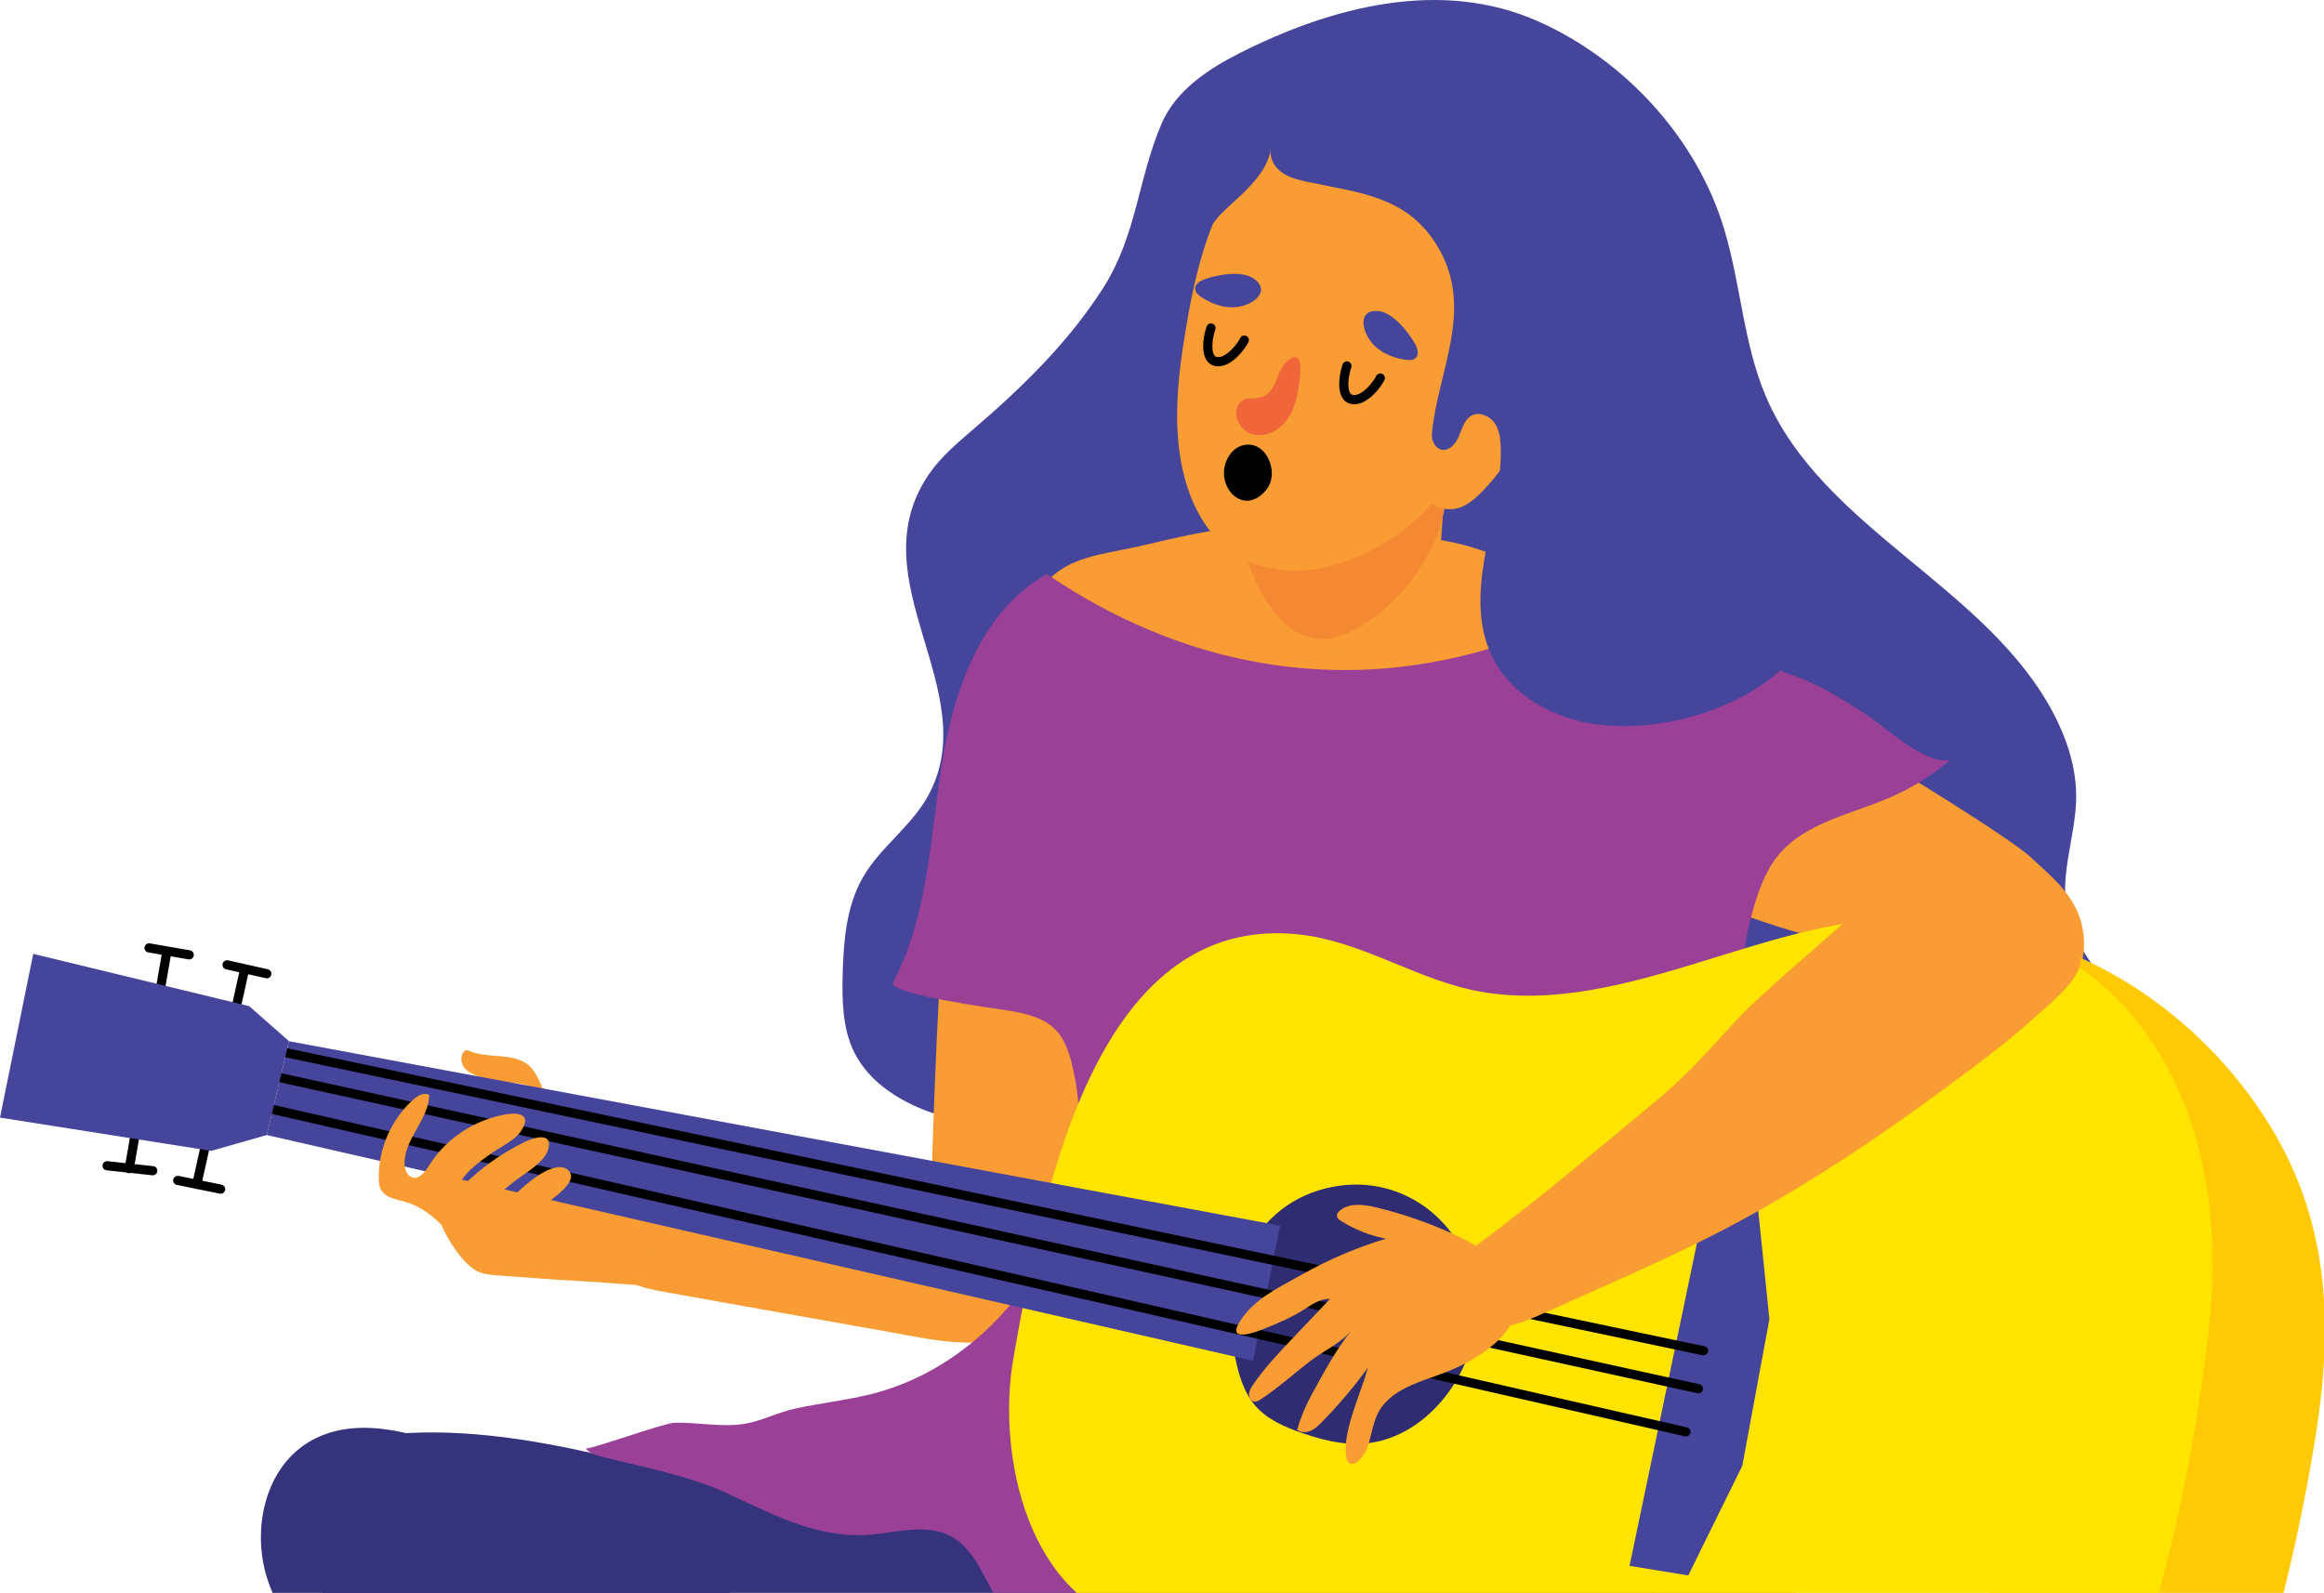 <svg width="159" height="109" viewBox="0 0 159 109" fill="none" xmlns="http://www.w3.org/2000/svg">
<path d="M16.73 66.357L13.463 81.042" stroke="black" stroke-width="0.628" stroke-miterlimit="10" stroke-linecap="round" stroke-linejoin="round"/>
<path d="M15.096 81.374L12.16 80.777" stroke="black" stroke-width="0.628" stroke-miterlimit="10" stroke-linecap="round" stroke-linejoin="round"/>
<path d="M11.411 65.141L8.84 79.971" stroke="black" stroke-width="0.628" stroke-miterlimit="10" stroke-linecap="round" stroke-linejoin="round"/>
<path d="M12.945 65.341L10.197 64.865" stroke="black" stroke-width="0.628" stroke-miterlimit="10" stroke-linecap="round" stroke-linejoin="round"/>
<path d="M10.449 80.114L7.326 79.772" stroke="black" stroke-width="0.628" stroke-miterlimit="10" stroke-linecap="round" stroke-linejoin="round"/>
<path d="M35.789 72.644C35.733 72.622 35.678 72.6 35.623 72.567C34.531 72.114 33.25 72.39 32.147 71.926C32.069 71.893 31.981 71.86 31.893 71.871C31.838 71.882 31.782 71.926 31.738 71.97C31.451 72.28 31.54 72.799 31.805 73.109C32.081 73.429 32.489 73.584 32.875 73.716C33.35 73.882 33.824 74.026 34.321 74.07C34.608 74.092 34.906 74.081 35.193 74.114C35.866 74.169 36.517 74.412 37.146 74.656C37.135 74.379 36.672 73.484 36.539 73.319C36.285 72.987 36.142 72.821 35.789 72.644Z" fill="#F89C33"/>
<path d="M117.942 15.615C119.101 19.416 119.267 23.516 120.834 27.173C124.73 36.245 135.987 40.135 140.533 48.898C141.438 50.644 142.056 52.577 142.045 54.555C142.023 57.13 140.953 59.672 141.394 62.202C142.012 65.749 145.389 68.136 146.868 71.429C148.336 74.689 147.696 78.788 145.301 81.44C143.149 83.816 139.96 84.91 136.881 85.783C128.129 88.258 119.123 89.706 110.074 90.557C105.041 91.032 99.689 91.275 95.219 88.888C91.952 87.142 89.602 84.181 87.847 80.976C86.644 78.788 86.401 76.015 84.812 74.026C82.759 71.451 79.195 74.666 76.756 75.705C72.783 77.396 68.214 77.595 64.108 76.269C61.779 75.517 59.484 74.158 58.413 71.948C57.63 70.313 57.608 68.434 57.652 66.622C57.718 64.368 57.906 62.025 59.02 60.069C60.201 57.992 62.32 56.578 63.479 54.489C67.463 47.295 58.557 39.715 63.567 32.433C64.395 31.229 65.543 30.278 66.657 29.317C69.968 26.477 73.147 23.372 75.498 19.67C77.782 16.057 77.848 12.245 79.471 8.465C80.431 6.211 82.627 4.741 84.812 3.636C91.103 0.454 98.607 -1.513 105.284 1.482C111.155 4.112 116.066 9.427 117.942 15.615Z" fill="#45459B"/>
<path d="M60.995 91.175C55.886 90.269 50.776 89.363 45.666 88.446C44.629 88.258 43.558 88.07 42.675 87.496C41.792 86.932 41.119 85.882 41.307 84.855C41.495 83.816 42.477 83.076 43.503 82.822C44.529 82.567 45.6 82.689 46.648 82.733C50.048 82.888 53.436 82.302 56.802 81.716C58.115 81.484 59.428 81.252 60.642 80.722C61.647 80.28 62.585 79.628 63.666 79.462C64.383 79.352 65.123 79.462 65.829 79.683C68.037 80.368 69.879 82.136 70.652 84.313C71.347 86.269 71.38 89.838 69.405 91.131C67.253 92.546 63.302 91.584 60.995 91.175Z" fill="#F89C33"/>
<path d="M68.401 43.649C67.496 45.229 67.033 47.019 66.647 48.809C64.506 58.544 64.153 68.578 63.799 78.534C63.733 80.457 63.667 82.402 64.009 84.291C64.318 86.026 64.98 87.695 65.929 89.186C66.669 90.336 67.905 91.485 69.218 91.12C70.101 90.877 70.664 90.015 71.083 89.197C72.683 86.115 73.533 82.711 74.262 79.33C75.829 72.081 76.921 64.733 77.517 57.351C77.826 53.528 79.206 37.748 76.303 37.969C73.279 38.19 69.836 41.163 68.401 43.649Z" fill="#F89C33"/>
<path d="M77.308 37.516C75.366 37.925 73.236 38.157 71.779 39.638C70.885 40.533 70.389 41.815 70.433 43.085C70.488 44.467 71.139 45.737 71.647 47.03C73.689 52.301 72.475 56.677 71.139 61.882C70.466 64.478 69.804 67.108 69.804 69.793C69.815 73.473 71.095 77.02 71.57 80.656C72.629 88.899 69.528 97.021 67.442 105.065C67.343 105.43 67.254 105.85 67.442 106.181C67.619 106.491 67.972 106.623 68.303 106.745C82.738 111.85 98.299 113.718 113.529 112.193C111.609 95.949 114.909 79.529 119.4 63.793C117.723 61.23 116.52 58.445 116.089 55.417C115.946 54.367 115.88 53.296 116.134 52.268C116.531 50.732 117.634 49.384 117.701 47.804C114.566 44.4 111.509 41.649 107.216 39.947C105.053 39.085 102.923 38.135 100.705 37.45C98.277 36.709 95.96 36.731 93.498 36.367C90.971 35.991 88.587 35.748 86.005 35.936C83.169 36.135 80.498 36.787 77.739 37.428C77.595 37.45 77.452 37.483 77.308 37.516Z" fill="#F89C33"/>
<path d="M64.109 104.325C61.394 103.994 58.679 103.662 55.986 103.165C45.954 101.297 36.088 97.054 25.946 98.225C23.308 98.524 20.328 99.529 19.423 102.027C18.905 103.463 19.236 105.099 19.986 106.436C20.737 107.762 21.873 108.834 23.032 109.817C31.563 117.077 42.29 121.11 52.785 125C61.681 128.304 71.194 131.663 80.464 129.663C81.314 129.475 82.197 129.232 82.87 128.68C83.466 128.193 83.852 127.508 84.15 126.801C85.861 122.757 84.79 117.961 82.418 114.27C80.332 111.044 77.341 108.436 74.273 106.181C71.525 104.159 67.419 104.734 64.109 104.325Z" fill="#36337D"/>
<path d="M142.144 62.412C141.405 60.776 140.213 59.87 138.966 58.688C137.575 57.362 128.868 52.036 127.698 51.417C125.921 50.478 124.122 49.528 122.158 49.13C118.924 48.489 115.271 49.616 113.362 52.301C112.854 53.019 112.468 53.837 112.247 54.688C112.082 55.318 112.004 55.97 112.071 56.611C112.214 57.892 112.987 59.042 113.958 59.892C114.929 60.732 116.11 61.307 117.291 61.815C121.683 63.683 126.373 64.755 131.031 65.804C133.459 66.357 135.887 66.909 138.314 67.462C139.076 67.639 139.871 67.804 140.632 67.65C142.883 67.208 142.883 64.058 142.144 62.412Z" fill="#F89C33"/>
<path d="M71.768 70.081C71.062 69.584 70.058 69.307 68.612 69.097C68.071 69.02 60.688 68.003 61.096 67.23C63.502 62.699 63.635 57.362 64.44 52.29C65.246 47.218 67.144 41.781 71.625 39.284C80.751 45.505 91.291 47.528 101.864 44.4C103.751 43.848 105.208 42.5 107.007 41.792C111.896 39.87 118.153 44.654 122.667 46.212C124.433 46.82 126.022 47.837 127.6 48.843C128.979 49.727 131.716 52.389 133.427 52.003C132.224 53.031 130.878 53.881 129.421 54.522C126.717 55.716 123.506 56.257 121.64 58.556C119.853 60.755 119.301 65.042 118.914 67.793C118.55 70.346 118.319 72.932 117.789 75.451C116.873 79.805 117.336 85.032 117.987 89.385C119.069 96.557 121.795 103.386 123.185 110.513C124.576 117.64 124.444 125.541 120.283 131.486C116.431 137 109.39 138.779 103.254 136.028C106.83 132.68 106.863 126.635 104.203 122.525C101.555 118.403 96.831 116.016 92.064 114.922C87.285 113.839 82.341 113.883 77.463 113.552C74.284 113.342 70.753 112.778 68.777 110.27C67.453 108.579 66.934 106.126 65.036 105.121C63.182 104.137 60.931 105.032 58.834 105.054C55.523 105.076 52.698 103.552 49.784 102.203C47.058 100.944 44.012 100.413 41.11 99.662C40.723 99.562 40.293 99.441 40.072 99.109C40.183 99.275 45.392 97.386 46.12 97.364C47.731 97.308 49.42 97.706 51.02 97.419C52.19 97.209 53.216 96.645 54.397 96.391C56.141 96.015 57.929 95.817 59.661 95.385C68.689 93.087 75.112 83.275 73.6 74.07C73.225 71.992 72.794 70.799 71.768 70.081Z" fill="#9A4197"/>
<path d="M39.431 87.65C37.742 87.562 36.065 87.418 34.332 87.297C33.758 87.253 33.163 87.242 32.644 86.987C32.269 86.8 31.96 86.49 31.684 86.181C30.227 84.501 29.399 82.269 29.41 80.037C29.41 79.761 29.432 79.473 29.598 79.252C29.797 78.987 30.15 78.899 30.481 78.832C33.45 78.214 36.86 79.131 39.464 80.556C40.833 81.297 42.113 82.28 43.007 83.573C43.923 84.899 45.214 86.512 45.622 88.081C43.559 87.949 41.495 87.761 39.431 87.65Z" fill="#F89C33"/>
<path d="M137.807 63.981C144.815 65.705 150.951 70.346 154.88 76.357C159.46 83.374 159.691 90.678 158.345 98.778C157.583 103.386 156.579 107.961 155.321 112.447C152.463 122.657 145.764 128.149 135.953 130.879C133.988 131.42 131.947 131.608 129.916 131.586C127.168 131.553 124.431 131.155 121.793 130.403C121.33 130.271 120.767 129.995 120.811 129.508C120.833 129.21 121.098 128.989 121.341 128.801C129.618 122.414 135.302 112.999 138.138 102.933C140.974 92.866 141.107 82.159 139.595 71.816C139.197 69.064 138.656 66.257 137.299 63.837" fill="#FFCA05"/>
<path d="M124.587 131.055C120.845 131.276 117.347 130.68 113.793 128.657C110.527 126.801 107.701 124.259 104.909 121.729C103.011 120.005 101.102 118.292 99.204 116.569C98.552 115.972 97.89 115.375 97.118 114.955C96.511 114.624 95.859 114.414 95.208 114.204C93.685 113.707 92.162 113.22 90.639 112.723C89.26 112.27 87.858 111.828 86.413 111.773C83.62 111.673 80.994 111.861 78.246 111.309C70.322 109.706 68.159 99.573 69.34 92.899C71.183 82.523 74.67 62.202 89.094 63.97C93.376 64.501 97.151 67.163 101.411 67.882C110.218 69.374 119.113 63.904 127.787 62.987C132.411 62.5 137.289 63.097 141.262 65.528C149.694 70.711 152.133 80.932 151.195 90.181C150.345 98.424 148.634 106.59 146.074 114.469C144.308 119.917 139.662 126.403 134.409 128.934C132.488 129.862 130.37 130.238 128.273 130.602C127.003 130.823 125.778 130.978 124.587 131.055Z" fill="#FFE400"/>
<path d="M116.918 81.153L111.488 107.154L115.505 107.806L119.203 100.303L121.057 90.269L120.174 81.694L116.918 81.153Z" fill="#45459B"/>
<path d="M91.113 81.23C96.234 80.192 100.726 84.048 101.046 89.142C101.101 90.07 100.968 90.999 100.726 91.894C99.766 95.452 96.753 98.656 93.067 98.8C91.709 98.855 90.363 98.502 89.082 98.06C87.891 97.651 86.688 97.132 85.871 96.181C85.187 95.386 84.845 94.358 84.602 93.341C83.454 88.391 85.297 82.678 90.705 81.319C90.848 81.286 90.981 81.263 91.113 81.23Z" fill="#302C71"/>
<path d="M19.777 71.252L87.583 83.871L85.729 93.12L18.254 77.672L19.777 71.252Z" fill="#45459B"/>
<path d="M6.002 69.186L116.551 92.435" stroke="black" stroke-width="0.628" stroke-miterlimit="10" stroke-linecap="round" stroke-linejoin="round"/>
<path d="M5.133 72.832L115.34 97.982" stroke="black" stroke-width="0.628" stroke-miterlimit="10" stroke-linecap="round" stroke-linejoin="round"/>
<path d="M5.482 70.744L116.197 95.032" stroke="black" stroke-width="0.628" stroke-miterlimit="10" stroke-linecap="round" stroke-linejoin="round"/>
<path d="M134.728 73.241C129.265 77.341 123.615 81.219 117.545 84.347C114.841 85.739 112.06 86.987 109.279 88.225C108.098 88.755 106.906 89.286 105.725 89.816C104.577 90.336 103.374 90.855 102.116 90.844C100.858 90.822 99.512 90.104 99.192 88.877C98.971 88.026 99.291 87.098 99.821 86.402C100.351 85.695 101.079 85.175 101.785 84.645C104.611 82.534 107.336 80.291 110.051 78.037C110.769 77.44 111.486 76.843 112.214 76.247C113.23 75.407 114.245 74.556 115.194 73.639C116.596 72.291 117.843 70.777 119.211 69.396C120.381 68.213 121.628 67.119 122.875 66.025C123.824 65.197 124.763 64.368 125.712 63.539C126.738 62.633 127.786 61.727 128.978 61.053C131.241 59.782 134.011 59.451 136.505 60.158C138.536 60.732 142.785 63.34 142.31 66.003C142.089 67.274 139.915 68.965 139.01 69.793C137.642 71.031 136.185 72.147 134.728 73.241Z" fill="#F89C33"/>
<path d="M99.591 93.618C97.715 94.479 95.331 94.8 94.327 96.612C93.929 97.341 93.841 98.192 93.576 98.988C93.278 99.905 92.119 100.955 92.064 99.341C92.009 97.585 93.124 95.297 93.587 93.595C92.627 94.91 91.568 96.17 90.42 97.33C90.199 97.562 89.956 97.794 89.658 97.916C89.36 98.037 88.996 98.049 88.742 97.839C88.985 97.01 89.316 96.203 89.736 95.441C90.563 93.938 91.369 92.413 92.439 91.065C91.81 91.85 90.563 92.446 89.758 93.054C88.577 93.949 87.506 94.933 86.27 95.75C86.127 95.839 85.972 95.938 85.807 95.916C85.586 95.883 85.442 95.629 85.454 95.397C85.465 95.165 85.597 94.966 85.718 94.778C86.502 93.618 87.473 92.601 88.433 91.584C89.283 90.689 90.144 89.794 90.994 88.888C90.343 88.855 89.758 89.264 89.206 89.617C88.411 90.126 87.495 90.523 86.623 90.877C85.95 91.153 83.864 91.949 84.835 90.413C85.167 89.894 85.553 89.474 86.027 89.087C86.954 88.325 88.047 87.805 89.073 87.219C90.894 86.192 92.826 85.363 94.823 84.766C93.742 84.556 92.704 84.147 91.766 83.562C91.623 83.474 91.468 83.352 91.468 83.175C91.468 83.054 91.546 82.954 91.634 82.877C92.263 82.291 93.267 82.413 94.106 82.612C96.059 83.076 97.957 83.75 99.767 84.601C101.621 85.474 103.751 87.054 103.707 89.363C103.685 91.352 101.18 92.899 99.591 93.618Z" fill="#F89C33"/>
<path d="M58.413 115.165C50.323 108.646 41.284 103.308 31.672 99.364C28.251 97.96 24.156 96.778 21.022 98.745C18.108 100.579 17.237 104.668 18.263 107.961C19.289 111.253 21.806 113.872 24.476 116.038C27.357 118.381 30.524 120.37 33.89 121.95C37.676 123.729 41.682 124.989 45.677 126.237C51.438 128.039 57.188 129.84 62.948 131.652C65.465 132.437 74.768 136.216 76.589 132.779C76.744 132.492 76.788 132.16 76.788 131.829C76.81 128.149 72.009 126.326 69.581 124.458C65.752 121.497 62.187 118.204 58.413 115.165Z" fill="#36337D"/>
<path d="M85.494 34.289C85.892 33.627 86.466 33.074 87.095 32.687C89.357 31.273 92.414 30.908 94.919 30.19C96.398 29.759 97.888 29.339 99.367 28.908C98.671 33.759 98.539 38.82 98.12 43.715C98.076 44.19 94.886 44.5 94.489 44.533C93.087 44.632 91.653 44.511 90.284 44.135C88.099 43.538 86.554 41.395 85.649 39.185C85.163 37.991 84.766 36.665 85.042 35.406C85.13 34.997 85.285 34.632 85.494 34.289Z" fill="#F89C33"/>
<path d="M85.497 34.289C85.894 33.627 86.468 33.074 87.097 32.687C89.36 31.273 92.417 30.908 94.922 30.19C96.401 29.759 97.891 29.339 99.369 28.908C98.961 31.781 99.325 34.477 98.122 37.107C97.03 39.483 95.319 41.494 93.2 42.787C92.218 43.384 91.114 43.848 90 43.693C87.947 43.428 86.512 41.273 85.662 39.174C85.177 37.98 84.78 36.654 85.055 35.395C85.133 34.997 85.287 34.632 85.497 34.289Z" fill="#F58832"/>
<path d="M99.623 32.289C103.066 27.041 104.445 19.538 102.282 14.278C100.77 10.587 97.415 7.371 93.442 7.184C89.844 7.018 86.49 9.338 84.514 12.355C82.538 15.372 81.722 18.985 81.126 22.532C80.563 25.913 80.166 29.427 81.06 32.742C83.046 40.08 89.999 40.555 95.638 36.555C97.15 35.483 98.497 34.002 99.623 32.289Z" fill="#F89C33"/>
<path d="M99.888 28.367C100.428 27.947 100.991 27.505 101.653 27.306C102.315 27.096 103.099 27.162 103.596 27.637C104.412 28.422 104.059 29.792 103.518 30.776C102.922 31.881 102.161 32.897 101.256 33.781C100.715 34.312 100.075 34.809 99.325 34.842C95.76 34.964 98.64 29.516 99.843 28.455" fill="#F89C33"/>
<path d="M89.338 12.421C92.924 13.195 96.302 13.372 98.387 16.919C100.904 21.184 98.354 25.405 97.968 29.671C97.924 30.146 98.189 30.698 98.652 30.776C99.193 30.864 99.634 30.323 99.833 29.803C100.043 29.295 100.208 28.687 100.694 28.433C101.246 28.146 101.974 28.488 102.305 29.019C102.636 29.549 102.669 30.212 102.68 30.842C102.724 35.395 100.021 40.456 102.029 44.809C103.32 47.616 106.411 49.262 109.468 49.594C113.716 50.069 118.716 48.644 121.927 45.782C123.274 44.588 124.422 43.108 126.033 42.312C127.799 41.439 130.006 41.527 131.694 42.544C126.386 39.35 122.722 34.731 118.65 30.168C113.518 24.411 108.607 18.3 105.495 11.184C104.7 9.36 104.005 7.449 102.68 5.968C100.385 3.382 96.831 2.719 93.763 4.3C92.207 5.095 91.004 6.333 89.514 7.239C87.936 8.2 86.225 8.941 84.68 9.957C82.749 11.239 81.116 12.952 79.869 14.908C79.383 15.67 76.613 20.775 79.858 19.151C81.259 18.444 82.407 15.747 83.61 14.565C84.813 13.383 86.645 12.035 86.943 10.233C86.855 10.808 87.163 11.383 87.616 11.736C88.069 12.09 88.642 12.267 89.205 12.388C89.271 12.399 89.305 12.41 89.338 12.421Z" fill="#45459B"/>
<path d="M94.437 25.87C94.161 26.411 93.466 27.218 92.837 27.329C91.623 27.55 91.91 25.737 92.152 25.041" stroke="black" stroke-width="0.628" stroke-miterlimit="10" stroke-linecap="round" stroke-linejoin="round"/>
<path d="M85.817 27.262C85.596 27.273 85.354 27.239 85.144 27.317C84.956 27.383 84.813 27.538 84.713 27.715C84.294 28.466 84.879 29.505 85.707 29.726C86.546 29.947 87.45 29.494 87.98 28.82C88.51 28.134 88.731 27.262 88.863 26.411C88.996 25.571 89.216 23.715 88.057 24.731C87.174 25.494 87.45 27.162 85.817 27.262Z" fill="#F1653A"/>
<path d="M96.821 23.549C96.975 23.836 97.097 24.234 96.876 24.477C96.699 24.665 96.412 24.654 96.17 24.621C95.21 24.488 94.26 24.057 93.709 23.262C93.091 22.366 93.035 21.173 94.293 21.284C95.32 21.383 96.368 22.742 96.821 23.549Z" fill="#45459B"/>
<path d="M85.132 23.273C84.856 23.814 84.161 24.621 83.532 24.732C82.318 24.953 82.605 23.14 82.848 22.444" stroke="black" stroke-width="0.628" stroke-miterlimit="10" stroke-linecap="round" stroke-linejoin="round"/>
<path d="M82.417 19.107C82.108 19.217 81.755 19.427 81.766 19.759C81.777 20.013 81.987 20.201 82.196 20.334C83.002 20.864 83.995 21.185 84.933 20.953C85.993 20.698 86.832 19.836 85.805 19.085C84.977 18.477 83.289 18.797 82.417 19.107Z" fill="#45459B"/>
<path d="M19.777 71.252L18.254 77.672L14.446 78.755L0 76.479L2.273 65.274L17.051 68.854L19.777 71.252Z" fill="#45459B"/>
<path d="M18.252 66.633L15.537 66.025" stroke="black" stroke-width="0.628" stroke-miterlimit="10" stroke-linecap="round" stroke-linejoin="round"/>
<path d="M84.943 30.499C84.579 30.61 84.27 30.897 84.072 31.218C82.913 33.074 85.021 35.527 86.643 33.505C87.592 32.334 86.599 29.98 84.943 30.499Z" fill="black"/>
<path d="M36.938 82.689C37.478 82.236 39.597 80.954 38.946 80.159C38.218 79.275 36.496 80.634 35.989 81.065C35.017 81.893 34.123 82.811 33.318 83.805C33.23 82.523 34.3 81.496 35.337 80.733C36.011 80.236 37.236 79.529 37.501 78.667C37.865 77.495 36.64 77.783 35.911 78.136C34.134 78.998 32.523 80.203 31.177 81.65C31.519 80.379 32.656 79.606 33.671 78.888C34.322 78.435 35.227 78.048 35.669 77.363C36.364 76.302 35.558 76.092 34.598 76.258C32.479 76.622 30.515 77.904 29.367 79.739C29.091 80.169 28.705 80.711 28.219 80.578C27.855 80.479 27.689 80.037 27.678 79.661C27.623 77.971 29.334 76.622 29.367 74.932C29.003 74.722 28.55 74.987 28.241 75.274C26.762 76.622 25.89 78.612 25.913 80.612C25.913 80.899 25.935 81.186 26.078 81.429C26.387 81.971 27.116 82.07 27.711 82.236C29.334 82.7 30.526 84.059 31.563 85.396C32.049 86.026 32.567 86.689 33.307 86.954C34.421 87.352 35.095 86.656 35.282 85.706C35.536 84.402 35.9 83.562 36.938 82.689Z" fill="#F89C33"/>
</svg>
